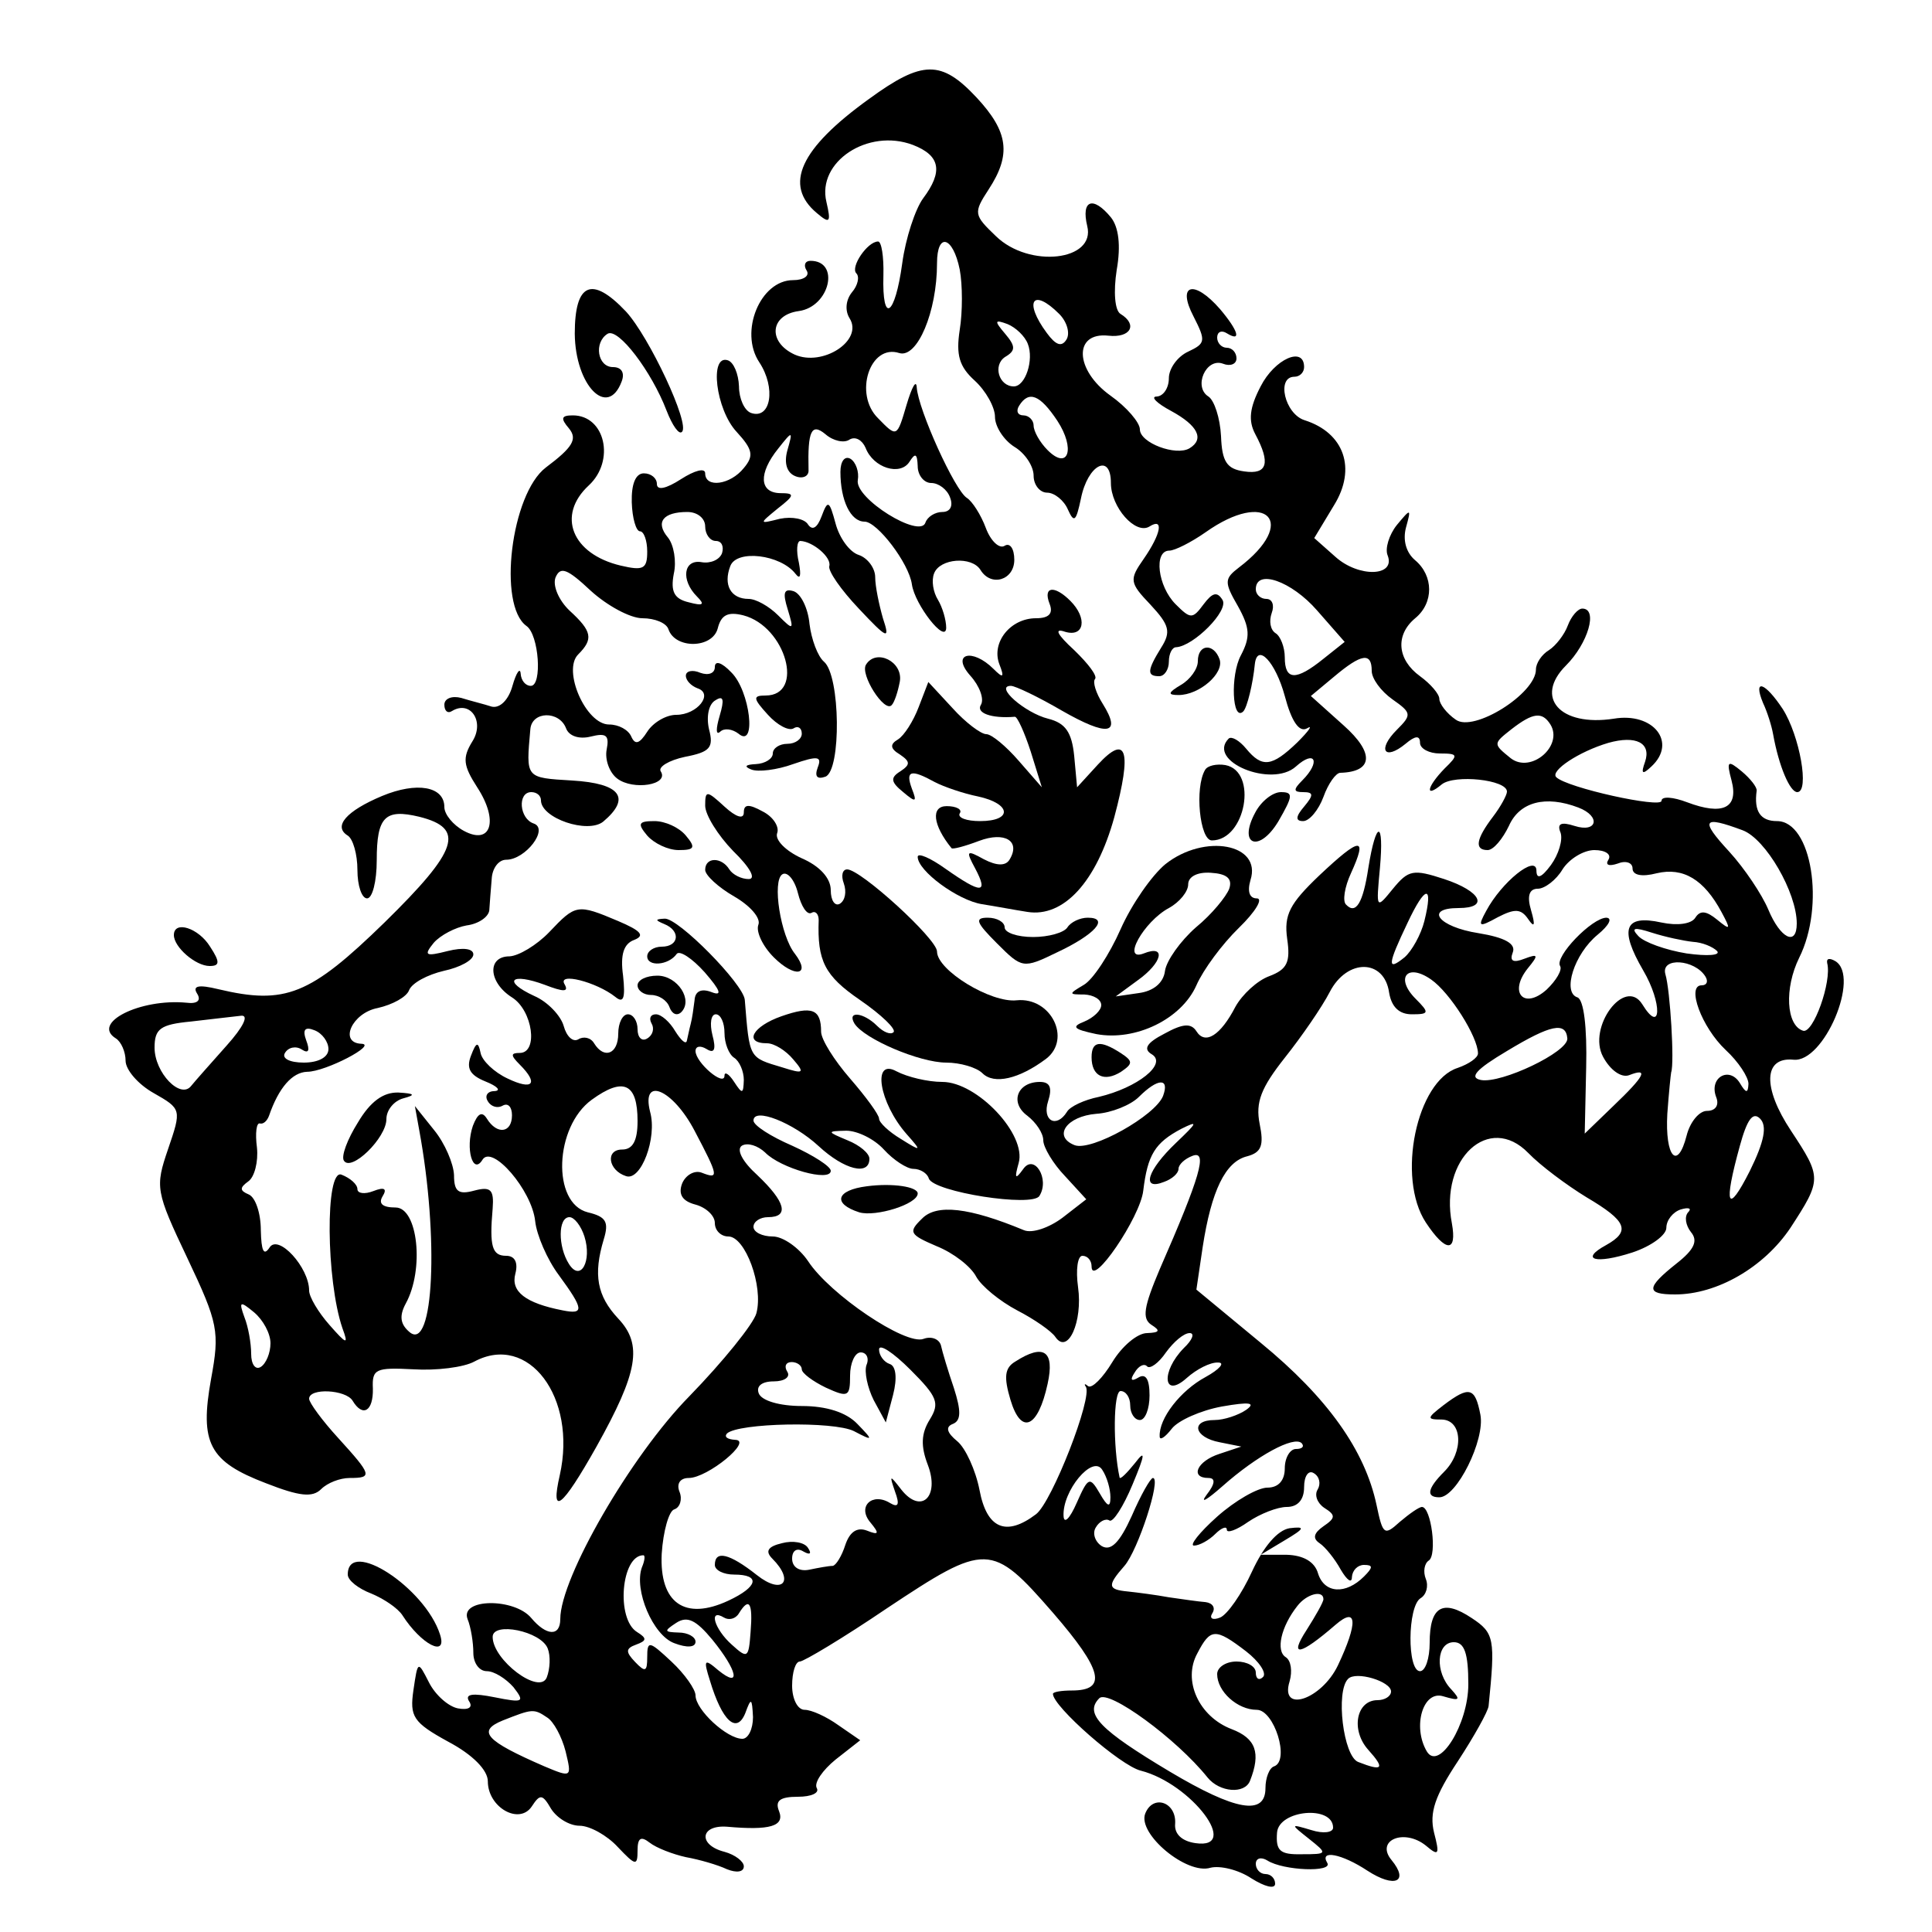 <?xml version="1.0" standalone="no"?>
<!DOCTYPE svg PUBLIC "-//W3C//DTD SVG 20010904//EN"
 "http://www.w3.org/TR/2001/REC-SVG-20010904/DTD/svg10.dtd">
<svg version="1.0" xmlns="http://www.w3.org/2000/svg"
 width="200pt" height="200pt" viewBox="0 0 200 200"
 preserveAspectRatio="xMidYMid meet">
<g transform="translate(0,200) scale(0.05,-0.05)"
fill="#000000" stroke="none">
<path d="M1799 3795 c-143 -103 -177 -178 -108 -236 27 -23 30 -20 20 23 -20
83 86 153 179 118 57 -22 63 -55 21 -111 -16 -22 -36 -82 -43 -134 -15 -110
-42 -128 -39 -25 1 39 -4 70 -11 70 -22 0 -58 -53 -45 -66 7 -7 3 -25 -9 -39
-13 -16 -15 -38 -5 -54 29 -46 -56 -101 -114 -75 -56 26 -51 82 9 90 64 9 86
104 24 104 -11 0 -15 -9 -8 -20 7 -11 -6 -20 -28 -20 -68 0 -112 -107 -70
-170 35 -53 24 -119 -17 -105 -14 5 -25 30 -25 55 -1 26 -11 50 -23 54 -39 13
-25 -102 18 -148 34 -37 36 -50 15 -75 -28 -35 -80 -42 -80 -11 0 12 -22 6
-50 -12 -31 -20 -50 -24 -50 -10 0 12 -12 22 -27 22 -17 0 -26 -22 -25 -60 1
-33 9 -60 17 -60 8 0 15 -19 15 -42 0 -36 -8 -40 -55 -29 -101 24 -133 104
-66 166 55 51 34 145 -33 145 -24 0 -26 -6 -8 -27 18 -22 8 -39 -48 -81 -72
-55 -100 -285 -40 -328 26 -18 33 -124 9 -124 -11 0 -20 11 -21 25 -1 14 -9 3
-17 -25 -8 -29 -26 -47 -43 -43 -15 5 -44 12 -63 18 -19 5 -35 -1 -35 -14 0
-13 7 -19 16 -13 38 23 68 -22 42 -63 -21 -34 -19 -50 10 -95 45 -69 29 -121
-28 -90 -22 12 -40 34 -40 49 0 43 -57 53 -129 23 -74 -31 -102 -63 -71 -82
11 -7 20 -39 20 -71 0 -33 9 -59 20 -59 11 0 20 35 20 79 0 90 17 107 88 90
96 -24 81 -69 -72 -219 -154 -150 -205 -171 -344 -138 -41 10 -54 7 -44 -9 9
-14 1 -22 -22 -19 -96 9 -198 -42 -146 -74 11 -7 20 -28 20 -46 0 -19 26 -49
58 -67 58 -33 58 -34 30 -116 -27 -79 -26 -87 40 -226 64 -135 67 -152 49
-250 -24 -133 -4 -171 114 -216 69 -27 96 -30 114 -12 13 13 39 23 59 23 48 0
46 6 -24 83 -33 36 -60 73 -60 81 0 23 76 19 90 -4 21 -35 43 -22 42 25 -2 41
6 44 84 40 47 -3 104 4 126 16 112 60 213 -74 177 -235 -20 -87 4 -69 76 59
86 154 96 211 45 265 -44 47 -52 91 -30 164 11 36 5 47 -33 56 -75 19 -69 177
8 233 66 48 95 34 95 -44 0 -41 -10 -59 -32 -59 -35 0 -29 -43 8 -55 31 -11
65 79 50 133 -19 75 47 47 92 -39 50 -95 51 -101 15 -87 -15 6 -34 -5 -41 -23
-8 -22 1 -36 28 -43 22 -6 40 -23 40 -38 0 -16 13 -28 28 -28 35 0 73 -103 58
-159 -6 -22 -69 -100 -139 -172 -121 -123 -267 -376 -267 -461 0 -37 -29 -35
-60 2 -35 42 -148 41 -132 -2 7 -17 12 -49 12 -70 0 -21 12 -38 28 -38 15 0
39 -15 55 -33 24 -31 21 -33 -39 -21 -45 9 -62 7 -53 -8 9 -13 -1 -19 -23 -15
-20 4 -47 28 -60 54 -23 45 -23 45 -32 -16 -8 -55 -1 -67 72 -107 51 -27 82
-59 82 -82 0 -54 65 -91 91 -52 17 26 22 26 40 -5 12 -19 38 -35 59 -35 21 0
57 -20 79 -44 37 -39 41 -40 41 -7 0 26 7 30 25 16 14 -11 48 -24 75 -30 28
-5 66 -16 85 -25 20 -8 35 -6 35 6 0 10 -18 24 -40 30 -55 14 -51 56 5 52 89
-8 120 1 108 32 -9 22 2 30 39 30 28 0 45 8 39 18 -6 11 12 37 39 59 l51 40
-45 31 c-25 18 -56 32 -70 32 -15 0 -26 23 -26 50 0 28 7 50 16 50 8 0 90 49
180 110 206 137 217 137 344 -9 103 -119 113 -161 39 -161 -22 0 -39 -3 -39
-7 0 -26 140 -149 182 -159 105 -27 208 -164 113 -150 -28 4 -44 19 -42 40 3
45 -46 62 -62 21 -16 -42 86 -127 135 -112 20 5 58 -4 85 -22 27 -17 49 -23
49 -11 0 11 -9 20 -20 20 -11 0 -20 10 -20 21 0 12 11 15 24 7 33 -21 136 -25
124 -5 -17 28 30 19 83 -16 57 -37 87 -23 50 22 -34 41 26 66 71 30 27 -23 29
-19 17 27 -10 41 2 76 49 147 34 52 63 104 64 115 14 139 12 151 -35 182 -60
40 -87 24 -87 -51 0 -33 -9 -59 -20 -59 -27 0 -26 134 1 151 12 7 17 25 11 40
-6 15 -3 32 6 38 18 11 5 111 -14 111 -6 0 -26 -14 -46 -31 -32 -29 -35 -27
-48 35 -24 113 -101 222 -240 336 l-133 110 13 88 c18 117 47 177 92 188 30 8
35 23 26 67 -9 45 3 75 52 137 35 44 77 105 93 136 36 70 113 69 123 -1 5 -30
21 -45 47 -45 36 0 37 3 8 32 -43 43 -18 75 32 40 39 -27 97 -119 97 -153 0
-9 -19 -22 -42 -30 -85 -27 -127 -227 -66 -320 41 -62 65 -63 54 -2 -26 134
77 229 158 146 25 -26 80 -67 121 -92 83 -49 92 -70 40 -99 -55 -30 -22 -40
55 -15 39 13 70 36 70 51 0 16 14 33 30 38 17 5 23 2 15 -6 -8 -9 -5 -27 6
-41 15 -18 7 -36 -30 -65 -63 -50 -64 -64 -3 -64 87 0 184 56 239 138 65 100
65 104 1 201 -59 89 -57 153 5 147 63 -7 139 172 87 204 -12 7 -19 6 -17 -4
10 -38 -29 -147 -50 -140 -35 11 -39 88 -8 151 54 108 26 283 -46 283 -34 0
-48 20 -42 63 1 7 -13 25 -31 40 -29 24 -32 22 -21 -19 15 -57 -18 -73 -92
-45 -29 11 -53 13 -53 3 0 -16 -196 27 -218 49 -13 13 47 53 108 71 57 16 89
0 76 -39 -9 -25 -6 -28 13 -10 54 50 4 113 -78 99 -111 -17 -165 44 -99 110
46 46 67 118 34 118 -9 0 -23 -16 -30 -35 -7 -19 -25 -42 -39 -51 -15 -9 -27
-27 -27 -40 0 -50 -129 -131 -166 -104 -19 13 -34 33 -34 43 0 10 -18 31 -40
47 -47 34 -52 85 -10 120 39 32 38 88 0 120 -19 16 -26 42 -19 68 11 40 10 40
-19 5 -16 -20 -25 -49 -19 -63 17 -44 -60 -46 -108 -3 l-44 39 41 68 c47 76
21 150 -61 176 -41 13 -59 90 -21 90 11 0 20 9 20 20 0 44 -61 17 -90 -40 -23
-44 -26 -71 -11 -99 32 -60 25 -84 -23 -77 -36 5 -46 20 -48 73 -2 38 -14 74
-26 82 -32 20 -5 81 30 68 15 -6 28 -1 28 11 0 12 -9 22 -20 22 -11 0 -20 10
-20 21 0 12 9 16 20 9 31 -19 24 5 -14 50 -54 62 -90 52 -55 -15 26 -51 25
-56 -11 -73 -22 -10 -40 -35 -40 -55 0 -20 -11 -37 -25 -38 -14 0 0 -14 30
-30 55 -30 69 -58 38 -77 -28 -17 -103 11 -103 39 0 14 -27 46 -61 70 -74 53
-77 132 -4 124 46 -5 61 23 25 45 -12 7 -15 46 -8 91 9 51 4 89 -12 109 -37
45 -62 36 -49 -18 18 -72 -120 -88 -189 -21 -46 44 -47 48 -15 97 47 72 41
119 -25 190 -73 78 -112 78 -223 -3z m188 -353 c6 -32 6 -88 0 -125 -8 -52 -1
-76 31 -105 23 -21 42 -55 42 -75 0 -20 18 -48 40 -62 22 -13 40 -40 40 -60 0
-19 13 -35 28 -35 15 0 35 -16 43 -35 13 -29 17 -24 27 23 14 70 62 95 62 32
0 -50 51 -108 80 -90 30 19 24 -15 -12 -67 -30 -43 -30 -49 14 -95 39 -42 43
-56 22 -89 -29 -47 -30 -59 -4 -59 11 0 20 14 20 30 0 17 7 30 15 30 36 2 110
76 96 98 -11 18 -21 15 -39 -9 -23 -31 -27 -31 -58 0 -37 37 -46 111 -13 111
11 0 45 17 75 38 127 90 193 21 69 -73 -30 -23 -31 -30 -2 -80 25 -45 26 -64
6 -102 -22 -41 -18 -138 5 -116 8 8 20 57 24 98 5 45 43 4 62 -66 14 -53 30
-76 46 -67 13 8 4 -5 -20 -29 -53 -51 -73 -53 -106 -13 -14 17 -30 26 -36 21
-47 -47 89 -103 139 -58 40 36 52 10 13 -29 -19 -19 -18 -24 2 -24 22 0 22 -6
2 -30 -18 -21 -18 -30 -2 -30 13 0 32 23 42 50 10 28 26 50 35 50 68 2 71 41
7 98 l-68 61 48 40 c57 48 78 51 78 12 0 -16 19 -42 43 -59 40 -28 40 -32 9
-63 -41 -41 -26 -65 18 -29 20 17 30 18 30 2 0 -12 19 -22 41 -22 38 0 39 -3
10 -31 -37 -38 -42 -63 -6 -33 26 21 135 10 135 -15 0 -7 -13 -31 -29 -52 -35
-46 -39 -69 -11 -69 12 0 31 23 44 50 22 50 76 64 144 38 47 -18 39 -53 -8
-38 -28 9 -37 5 -29 -14 5 -15 -4 -45 -20 -67 -20 -27 -30 -30 -30 -11 -1 33
-72 -24 -104 -84 -18 -33 -16 -35 24 -13 35 18 48 18 63 -4 13 -19 15 -13 6
18 -9 30 -4 45 14 45 14 0 38 18 51 40 14 22 44 40 66 40 23 0 36 -9 29 -20
-7 -11 1 -14 19 -8 17 7 31 2 31 -10 0 -14 19 -18 50 -10 55 13 98 -13 134
-80 20 -37 19 -39 -9 -16 -22 18 -35 20 -45 4 -8 -13 -37 -17 -70 -10 -77 17
-88 -13 -38 -99 40 -68 38 -135 -2 -70 -36 57 -114 -48 -81 -109 15 -28 38
-44 54 -38 41 16 33 -1 -33 -64 l-59 -57 3 137 c2 84 -5 140 -18 145 -32 10
-7 90 42 130 23 19 31 34 18 35 -30 0 -108 -81 -96 -100 5 -8 -8 -30 -28 -49
-47 -42 -79 -6 -39 44 23 28 22 31 -7 20 -23 -9 -31 -5 -24 13 7 18 -16 31
-71 40 -83 13 -113 52 -41 52 64 0 46 35 -30 60 -64 21 -74 19 -106 -20 -35
-43 -35 -43 -27 43 9 100 -8 100 -24 0 -11 -73 -26 -97 -46 -76 -8 7 -3 37 10
65 35 77 20 76 -65 -4 -62 -59 -74 -82 -67 -132 7 -48 0 -63 -37 -77 -25 -9
-56 -38 -70 -63 -31 -60 -63 -80 -81 -51 -11 17 -28 16 -66 -5 -37 -19 -45
-32 -26 -43 32 -20 -30 -69 -110 -88 -30 -6 -60 -20 -66 -31 -22 -35 -52 -18
-39 22 9 28 4 40 -17 40 -47 0 -63 -43 -26 -70 18 -14 33 -36 33 -51 0 -14 20
-48 45 -74 l44 -48 -49 -38 c-28 -21 -63 -33 -80 -26 -113 47 -181 55 -211 24
-29 -28 -26 -33 30 -57 35 -14 71 -42 82 -63 11 -20 49 -51 85 -70 35 -18 71
-43 79 -55 26 -38 57 32 47 103 -5 36 -1 65 9 65 11 0 19 -10 19 -22 0 -46
101 102 107 157 9 74 24 99 79 128 36 18 33 13 -11 -29 -60 -57 -73 -100 -25
-81 17 6 30 18 30 27 0 9 13 21 29 27 32 12 16 -43 -68 -235 -33 -78 -37 -102
-17 -115 19 -12 17 -16 -9 -17 -20 0 -52 -27 -72 -60 -20 -33 -42 -55 -50 -50
-7 6 -9 5 -5 -1 15 -21 -70 -239 -103 -264 -62 -47 -102 -30 -117 50 -8 41
-29 87 -46 101 -22 18 -25 30 -9 36 17 7 17 27 2 74 -12 35 -24 75 -27 89 -4
13 -20 19 -36 13 -37 -14 -194 92 -239 161 -19 28 -52 51 -73 51 -22 0 -40 9
-40 20 0 11 14 20 30 20 45 0 36 32 -22 87 -31 28 -44 53 -32 61 12 7 33 0 48
-14 32 -33 136 -62 136 -38 0 9 -36 32 -80 52 -44 19 -80 42 -80 52 0 28 82
-4 135 -53 53 -49 105 -62 105 -26 0 11 -20 28 -45 38 -43 18 -44 19 -3 20 23
0 58 -17 78 -39 20 -22 48 -40 61 -40 14 0 29 -9 32 -20 10 -28 215 -60 229
-36 22 35 -11 89 -34 55 -16 -22 -18 -19 -9 13 17 59 -86 168 -158 168 -30 0
-72 10 -95 22 -51 28 -36 -65 21 -130 32 -36 31 -37 -12 -10 -25 15 -45 34
-45 42 0 8 -27 45 -60 83 -33 38 -60 81 -60 97 0 47 -19 54 -82 32 -60 -21
-79 -56 -30 -56 15 0 39 -15 54 -33 25 -29 22 -31 -22 -17 -70 21 -68 17 -78
140 -3 33 -138 170 -166 168 -20 -1 -20 -3 -1 -11 35 -14 31 -47 -5 -47 -16 0
-30 -9 -30 -20 0 -22 44 -19 61 5 6 8 32 -9 58 -38 33 -38 37 -50 14 -41 -21
8 -34 2 -35 -17 -2 -16 -5 -38 -8 -49 -3 -11 -6 -27 -8 -35 -2 -8 -12 1 -24
20 -11 19 -29 35 -40 35 -11 0 -15 -8 -9 -19 6 -10 3 -24 -9 -31 -11 -7 -20 2
-20 19 0 17 -9 31 -20 31 -11 0 -20 -18 -20 -40 0 -42 -29 -54 -50 -20 -7 12
-22 15 -33 8 -11 -6 -24 6 -30 28 -6 21 -33 50 -61 62 -67 31 -48 49 22 23 39
-15 50 -15 41 1 -16 26 66 5 105 -26 17 -14 21 -3 16 44 -6 43 1 66 23 74 23
9 14 19 -33 39 -85 36 -88 35 -143 -23 -26 -27 -63 -49 -82 -50 -47 0 -44 -54
5 -85 43 -27 55 -115 16 -115 -19 0 -19 -5 0 -24 40 -40 27 -54 -25 -29 -28
13 -53 37 -56 53 -5 24 -9 23 -20 -6 -10 -26 -2 -40 30 -53 25 -10 33 -19 19
-20 -15 0 -21 -10 -14 -21 7 -12 21 -15 31 -9 11 6 19 -3 19 -20 0 -37 -31
-41 -52 -7 -10 16 -19 11 -29 -15 -16 -47 0 -103 20 -70 20 32 102 -63 109
-127 3 -29 25 -80 49 -112 52 -71 53 -82 8 -73 -77 15 -108 39 -98 76 6 23 -1
37 -19 37 -29 0 -35 19 -28 98 3 39 -4 46 -38 37 -33 -9 -42 -2 -42 32 -1 24
-19 66 -41 93 l-40 50 9 -50 c41 -222 30 -460 -20 -418 -19 16 -22 33 -8 59
39 71 25 199 -21 199 -27 0 -36 8 -27 23 10 16 4 20 -19 11 -18 -7 -33 -5 -33
4 0 10 -15 23 -33 30 -34 13 -32 -219 2 -318 13 -35 9 -34 -27 7 -23 26 -42
58 -42 71 0 48 -64 118 -82 89 -12 -18 -17 -7 -18 36 0 35 -11 68 -25 74 -19
8 -19 14 -1 27 13 9 21 41 18 70 -4 30 -1 52 6 50 7 -2 15 5 19 16 20 58 48
90 79 91 38 0 147 57 112 58 -47 2 -19 64 34 74 31 7 60 23 65 37 6 15 38 32
72 40 33 7 61 22 61 34 0 12 -21 15 -53 7 -47 -12 -50 -9 -29 17 14 16 45 32
68 36 24 3 45 17 47 31 1 14 3 43 5 65 1 22 14 40 30 40 40 0 89 64 57 75 -30
10 -34 65 -5 65 11 0 20 -7 20 -17 0 -37 97 -70 129 -44 58 49 36 79 -64 85
-98 6 -96 4 -87 106 3 38 60 39 74 2 6 -16 27 -23 51 -17 32 8 39 3 33 -27 -4
-21 6 -48 22 -60 33 -25 108 -13 90 15 -6 9 17 23 50 30 52 10 60 19 50 57 -6
26 -1 52 13 60 17 11 19 2 9 -32 -8 -27 -8 -41 1 -33 8 8 25 6 38 -4 38 -32
24 89 -15 127 -20 21 -34 25 -34 11 0 -13 -13 -18 -30 -12 -16 7 -30 4 -30 -6
0 -10 11 -21 24 -26 34 -11 0 -55 -44 -55 -21 0 -48 -16 -60 -35 -16 -25 -25
-28 -33 -10 -6 14 -26 25 -46 25 -48 0 -97 112 -64 145 32 32 29 48 -18 91
-22 21 -35 51 -29 68 10 24 24 19 73 -27 34 -31 82 -57 107 -57 26 0 50 -10
54 -23 14 -41 91 -40 102 2 7 28 21 35 53 27 88 -23 128 -166 46 -166 -27 0
-26 -6 5 -40 19 -21 43 -34 53 -28 9 6 17 1 17 -11 0 -11 -13 -21 -30 -21 -16
0 -30 -9 -30 -20 0 -11 -16 -21 -35 -22 -22 -1 -25 -5 -10 -11 14 -6 54 -1 87
11 52 18 60 16 51 -7 -7 -19 -1 -25 16 -19 33 13 31 209 -3 238 -13 11 -26 46
-30 78 -3 33 -18 63 -33 68 -20 6 -23 -3 -12 -38 13 -43 12 -44 -20 -12 -19
19 -46 34 -61 34 -37 0 -53 29 -38 68 13 35 104 24 135 -16 10 -13 12 -4 7 23
-6 25 -4 45 3 45 26 -1 65 -34 60 -52 -3 -10 24 -49 61 -88 60 -64 65 -65 50
-20 -8 28 -16 66 -16 85 0 19 -16 40 -34 46 -19 6 -40 35 -48 65 -13 48 -16
50 -29 15 -9 -24 -19 -30 -28 -17 -7 12 -33 17 -58 12 -44 -11 -44 -11 -5 21
36 28 36 32 5 32 -43 1 -45 41 -4 92 30 38 31 38 19 -4 -7 -26 -1 -46 17 -53
15 -6 28 0 27 13 -2 81 6 98 35 74 16 -14 39 -19 50 -11 12 7 26 -1 33 -17 16
-42 72 -59 91 -29 12 19 16 17 17 -9 0 -19 13 -35 28 -35 15 0 33 -13 39 -30
7 -18 0 -30 -16 -30 -15 0 -31 -10 -35 -22 -11 -34 -147 50 -140 88 3 17 -4
37 -15 44 -12 7 -21 -5 -21 -27 0 -59 21 -103 50 -103 26 0 92 -86 98 -130 6
-42 70 -124 71 -90 0 17 -8 43 -17 58 -10 16 -14 40 -8 55 12 31 78 36 96 7
22 -36 70 -21 70 21 0 23 -9 36 -20 29 -11 -7 -29 10 -39 37 -10 27 -28 55
-39 62 -25 15 -101 183 -104 229 -1 17 -10 1 -21 -36 -20 -68 -20 -68 -59 -28
-51 50 -17 155 44 135 37 -11 78 85 78 186 0 65 33 56 47 -13z m206 -92 c16
-16 23 -40 15 -53 -10 -16 -22 -12 -41 14 -48 65 -29 94 26 39z m-65 -62 c13
-33 -5 -88 -29 -88 -31 0 -44 44 -18 61 22 13 22 22 0 48 -23 27 -22 30 5 20
17 -7 36 -25 42 -41z m61 -159 c38 -58 23 -104 -20 -61 -16 16 -29 39 -29 51
0 11 -10 21 -21 21 -12 0 -16 9 -9 20 20 32 43 23 79 -31z m-729 -219 c0 -16
10 -30 22 -30 12 0 17 -11 13 -25 -5 -14 -24 -22 -42 -19 -38 7 -44 -37 -10
-71 17 -17 13 -20 -17 -12 -30 7 -38 22 -31 59 6 26 0 60 -12 75 -27 32 -10
53 40 53 21 0 37 -13 37 -30z m1267 -174 l57 -65 -44 -35 c-57 -46 -80 -45
-80 3 0 21 -9 44 -19 50 -11 7 -14 25 -8 42 6 16 1 29 -11 29 -12 0 -22 9 -22
20 0 43 74 17 127 -44z m483 -236 c27 -44 -40 -102 -82 -70 -37 30 -37 30 1
60 45 35 64 37 81 10z m398 -219 c48 -18 112 -129 112 -193 0 -48 -34 -31 -59
29 -13 31 -49 85 -81 120 -61 66 -55 75 28 44z m-659 -188 c-7 -28 -26 -62
-41 -75 -37 -30 -35 -15 6 71 37 79 54 81 35 4z m556 -43 c19 -1 41 -10 50
-19 8 -9 -20 -11 -63 -5 -43 7 -88 23 -100 36 -16 17 -9 19 28 7 28 -9 66 -17
85 -19z m26 -72 c6 -10 3 -18 -8 -18 -32 0 0 -87 50 -134 26 -24 47 -56 47
-70 -1 -20 -5 -20 -18 2 -22 35 -64 11 -49 -29 7 -17 -1 -29 -19 -29 -16 0
-35 -23 -42 -51 -19 -74 -45 -44 -40 45 3 42 7 81 8 86 7 19 -2 170 -12 203
-10 36 61 31 83 -5z m-3062 -143 c-32 -36 -65 -73 -73 -83 -22 -29 -76 27 -76
79 0 39 12 48 75 54 41 5 88 10 104 12 17 2 5 -23 -30 -62z m1031 26 c0 -21 9
-44 20 -51 11 -7 20 -28 20 -46 -1 -29 -3 -30 -20 -4 -11 17 -20 22 -20 13 0
-24 -60 27 -60 51 0 10 10 12 23 4 16 -10 20 -1 12 29 -6 24 -3 43 7 43 10 0
18 -17 18 -39z m-820 -33 c0 -17 -21 -28 -51 -28 -30 0 -46 9 -39 20 7 12 23
15 35 7 14 -9 17 -2 9 19 -8 22 -3 29 17 21 16 -6 29 -24 29 -39z m2565 22 c2
-28 -137 -94 -179 -86 -25 5 -10 22 54 60 91 55 122 61 125 26z m-837 -119
c-16 -41 -148 -115 -183 -102 -46 18 -17 60 45 65 31 2 71 18 88 35 39 39 64
40 50 2z m1215 -155 c-47 -93 -55 -72 -21 51 15 55 27 72 42 57 15 -15 9 -47
-21 -108z m-2413 -136 c16 -51 -8 -95 -32 -57 -23 36 -23 97 1 97 10 0 24 -18
31 -40z m-650 -221 c0 -20 -9 -42 -20 -49 -11 -7 -20 5 -20 27 0 22 -6 56 -14
76 -12 33 -9 34 20 10 19 -16 34 -44 34 -64z m1891 -10 c-48 -49 -43 -106 6
-62 20 18 49 33 65 32 15 0 3 -14 -26 -30 -52 -28 -97 -86 -95 -123 0 -9 11
-2 25 16 13 17 60 38 104 46 57 10 71 8 50 -7 -16 -11 -46 -21 -65 -21 -51 0
-43 -36 10 -46 l45 -9 -45 -15 c-47 -15 -62 -50 -23 -50 15 0 14 -12 -4 -35
-14 -19 0 -11 33 18 71 63 148 105 164 89 6 -7 1 -12 -12 -12 -12 0 -23 -18
-23 -40 0 -25 -13 -40 -36 -40 -20 0 -67 -27 -104 -60 -37 -33 -58 -60 -48
-60 11 0 31 11 44 24 13 13 24 17 24 9 0 -8 20 -1 44 16 25 17 61 31 80 31 23
0 36 15 36 41 0 23 9 36 20 29 12 -7 15 -22 8 -34 -7 -11 -1 -28 14 -38 24
-15 23 -21 -2 -38 -20 -14 -23 -25 -8 -35 12 -8 32 -33 44 -55 13 -22 23 -29
23 -15 1 14 12 25 25 25 19 0 19 -5 0 -24 -38 -38 -82 -35 -95 6 -7 25 -31 38
-65 39 l-54 0 50 30 c42 25 43 29 10 25 -25 -4 -54 -38 -78 -90 -21 -46 -51
-89 -66 -95 -15 -6 -23 -2 -16 9 7 11 1 21 -14 23 -14 1 -48 6 -76 10 -27 5
-66 10 -85 12 -42 4 -43 12 -7 53 28 32 77 182 59 182 -5 0 -25 -35 -44 -79
-25 -55 -43 -73 -62 -62 -14 9 -20 27 -12 39 7 12 20 19 28 14 7 -5 29 29 48
75 26 62 27 73 5 44 -17 -21 -31 -35 -32 -30 -14 64 -13 179 2 179 11 0 20
-13 20 -30 0 -16 9 -30 20 -30 11 0 20 23 20 51 0 34 -8 46 -23 37 -15 -9 -18
-5 -8 10 8 14 20 20 26 13 6 -6 24 7 39 29 16 22 37 40 49 40 11 0 6 -14 -12
-31z m-526 -148 c-18 -29 -19 -55 -4 -94 25 -66 -14 -103 -55 -51 -24 31 -25
31 -13 -4 10 -27 7 -34 -10 -24 -37 23 -69 -7 -41 -40 19 -23 18 -27 -7 -17
-21 8 -36 -3 -45 -30 -7 -22 -19 -42 -26 -43 -8 0 -30 -4 -49 -8 -21 -4 -35 6
-35 23 0 17 10 23 23 15 14 -8 18 -5 10 7 -7 12 -32 16 -54 10 -30 -7 -35 -17
-20 -32 47 -47 21 -76 -32 -34 -57 45 -87 52 -87 21 0 -11 18 -20 40 -20 55 0
50 -25 -12 -54 -90 -42 -143 -5 -138 97 3 47 15 89 26 92 12 4 17 21 11 36 -7
17 1 29 19 29 39 0 134 78 96 79 -16 1 -23 6 -17 13 23 22 221 26 263 5 40
-21 41 -20 7 15 -23 24 -64 37 -115 37 -46 0 -83 11 -89 26 -6 15 6 25 31 25
22 0 35 9 28 20 -7 11 -3 20 9 20 11 0 21 -7 21 -15 0 -8 23 -25 50 -38 46
-21 50 -19 50 25 0 26 10 48 22 48 12 0 18 -12 12 -26 -5 -14 2 -47 15 -73
l25 -46 15 57 c9 35 6 60 -7 64 -12 4 -22 18 -22 30 0 13 29 -6 65 -42 56 -56
61 -69 40 -103z m374 -161 c0 -22 -6 -20 -22 8 -21 36 -24 34 -48 -20 -14 -32
-26 -44 -27 -27 -3 52 60 128 80 96 10 -15 17 -40 17 -57z m-970 -145 c-17
-47 23 -141 67 -157 26 -10 44 -9 44 3 0 10 -16 19 -35 19 -30 1 -31 3 -5 20
23 15 41 6 75 -35 52 -64 60 -102 12 -63 -29 25 -31 22 -17 -22 25 -83 55
-111 73 -67 12 33 14 32 16 -8 0 -25 -10 -45 -22 -45 -32 0 -97 60 -97 90 0
12 -22 44 -50 70 -46 43 -50 44 -50 9 0 -30 -4 -32 -25 -10 -20 21 -20 28 2
36 22 8 23 13 2 26 -44 27 -33 159 13 159 4 0 3 -11 -3 -25z m1411 -66 c0 -6
-16 -34 -35 -64 -37 -57 -14 -53 60 11 45 39 47 5 5 -84 -34 -71 -121 -100
-100 -33 6 21 3 43 -8 50 -21 13 -10 63 24 106 19 25 54 34 54 14z m-1186 -68
c-4 -54 -6 -56 -39 -26 -36 32 -49 76 -16 56 10 -6 24 -3 31 9 21 34 29 22 24
-39z m-420 -34 c6 -15 5 -42 -2 -60 -15 -37 -112 36 -112 84 0 32 100 12 114
-24z m1446 -6 c27 -21 43 -45 35 -53 -8 -8 -15 -4 -15 9 0 13 -18 23 -40 23
-22 0 -40 -12 -40 -26 0 -36 42 -74 82 -74 36 0 69 -105 36 -117 -10 -3 -18
-24 -18 -45 0 -58 -62 -47 -198 34 -144 86 -178 120 -146 152 19 19 160 -84
224 -164 25 -31 77 -35 88 -7 23 58 12 88 -38 107 -68 26 -102 101 -71 157 27
52 37 53 101 4z m460 -68 c0 -83 -61 -181 -86 -139 -30 51 -8 127 34 114 34
-10 37 -8 17 14 -35 36 -31 98 5 98 22 0 30 -23 30 -87z m-160 -15 c0 -10 -13
-18 -28 -18 -44 0 -56 -62 -19 -103 35 -39 30 -45 -21 -25 -31 12 -47 146 -21
172 16 17 89 -5 89 -26z m-1747 -54 c13 -8 30 -39 38 -70 13 -54 13 -55 -44
-31 -122 53 -140 73 -86 95 61 24 64 25 92 6z m1627 -228 c0 -10 -20 -13 -45
-5 -44 13 -44 13 -5 -18 39 -31 39 -32 -15 -32 -45 -1 -54 7 -51 45 4 47 116
57 116 10z"/>
<path d="M2173 2750 c8 -20 -1 -30 -28 -30 -53 0 -93 -50 -76 -95 11 -28 8
-30 -12 -10 -44 44 -89 32 -48 -14 19 -21 29 -48 22 -60 -11 -17 21 -29 70
-25 5 1 20 -32 33 -72 l23 -74 -48 55 c-26 30 -56 55 -67 55 -11 0 -43 24 -70
54 l-50 54 -20 -52 c-11 -29 -30 -59 -43 -67 -17 -10 -16 -19 4 -31 22 -15 22
-21 1 -35 -21 -13 -20 -22 6 -43 26 -22 29 -21 18 7 -14 38 -2 41 47 14 19
-10 60 -24 90 -30 69 -15 72 -51 4 -51 -28 0 -47 7 -42 16 6 8 -7 15 -27 15
-33 0 -29 -39 10 -87 2 -3 28 4 57 15 53 20 87 0 63 -39 -8 -13 -26 -13 -53 1
-36 20 -38 18 -18 -19 28 -53 13 -53 -61 -1 -32 23 -58 34 -58 25 0 -29 83
-90 133 -98 26 -4 68 -12 94 -16 75 -12 143 62 180 196 37 138 26 174 -34 109
l-43 -47 -6 65 c-5 49 -18 68 -54 77 -48 12 -112 68 -77 68 9 0 57 -23 105
-51 96 -55 125 -50 85 14 -14 22 -21 45 -16 51 6 6 -14 32 -43 60 -36 33 -42
46 -19 38 40 -12 47 28 11 64 -33 33 -57 30 -43 -6z"/>
<path d="M2480 2631 c0 -16 -16 -38 -35 -49 -27 -16 -28 -21 -5 -21 43 0 95
45 85 74 -12 34 -45 32 -45 -4z"/>
<path d="M1793 2624 c-13 -20 38 -100 53 -84 6 6 13 28 17 49 7 41 -49 69 -70
35z"/>
<path d="M2495 2406 c-22 -37 -11 -146 14 -146 70 0 96 143 28 156 -18 3 -37
-1 -42 -10z"/>
<path d="M1460 2332 c0 -19 26 -61 58 -94 35 -34 48 -58 32 -58 -15 0 -33 9
-40 20 -16 26 -50 26 -50 -1 0 -11 27 -36 60 -55 33 -19 56 -45 50 -59 -5 -14
9 -44 32 -67 43 -43 78 -38 44 7 -30 37 -48 152 -26 165 10 6 25 -11 32 -39 7
-28 19 -46 28 -41 8 5 15 -2 15 -15 -3 -84 12 -115 85 -165 45 -31 76 -61 70
-67 -6 -6 -21 0 -34 13 -28 28 -63 32 -47 5 20 -32 135 -81 190 -81 29 0 63
-10 75 -22 24 -24 76 -12 132 30 53 41 10 128 -61 121 -53 -6 -165 62 -165
101 0 26 -158 170 -186 170 -10 0 -13 -13 -7 -29 6 -17 3 -35 -8 -42 -10 -6
-19 6 -19 28 0 25 -23 50 -60 66 -33 15 -56 38 -51 52 5 13 -8 34 -30 45 -29
16 -39 15 -39 -2 0 -15 -16 -10 -40 12 -37 34 -40 34 -40 2z"/>
<path d="M2599 2318 c-37 -68 8 -85 48 -18 30 52 31 60 5 60 -17 0 -41 -19
-53 -42z"/>
<path d="M1340 2270 c14 -16 43 -30 65 -30 33 0 36 5 15 30 -14 17 -43 30 -65
30 -33 0 -36 -5 -15 -30z"/>
<path d="M2413 2211 c-28 -23 -70 -83 -93 -135 -23 -52 -57 -104 -76 -115 -32
-19 -32 -20 1 -20 19 -1 35 -10 35 -22 0 -11 -16 -26 -35 -34 -28 -11 -22 -16
25 -26 81 -15 176 31 207 101 14 32 53 85 88 119 34 33 51 61 37 61 -15 0 -20
14 -13 38 24 75 -95 97 -176 33z m132 -51 c-6 -16 -36 -53 -69 -80 -32 -28
-61 -69 -64 -90 -3 -25 -24 -42 -54 -46 l-48 -7 45 33 c52 37 60 75 13 56 -47
-18 0 66 52 94 22 12 40 34 40 49 0 16 19 26 47 24 33 -2 45 -12 38 -33z"/>
<path d="M2064 2047 c52 -52 54 -53 124 -19 79 37 110 72 64 72 -16 0 -35 -9
-42 -20 -7 -11 -39 -20 -71 -20 -33 0 -59 9 -59 20 0 11 -16 20 -35 20 -28 0
-24 -10 19 -53z"/>
<path d="M1320 1960 c0 -11 13 -20 28 -20 16 0 33 -11 38 -25 5 -14 15 -19 24
-11 26 25 -7 76 -49 76 -23 0 -41 -9 -41 -20z"/>
<path d="M2260 1811 c0 -39 26 -52 61 -30 25 17 25 22 -1 39 -42 27 -60 25
-60 -9z"/>
<path d="M741 1676 c-22 -35 -35 -70 -29 -79 15 -24 88 47 88 86 0 19 16 38
35 43 26 7 24 10 -10 12 -31 1 -58 -18 -84 -62z"/>
<path d="M1795 1544 c-64 -8 -72 -36 -16 -54 34 -10 121 17 121 39 0 14 -52
22 -105 15z"/>
<path d="M2102 1181 c-22 -13 -24 -32 -10 -79 22 -74 57 -59 77 33 15 68 -8
84 -67 46z"/>
<path d="M1190 3309 c1 -107 68 -176 97 -99 7 18 0 30 -18 30 -32 0 -40 51
-11 69 22 13 91 -78 122 -159 12 -31 26 -51 32 -44 17 16 -68 197 -116 249
-71 75 -106 59 -106 -46z"/>
<path d="M3650 2545 c9 -19 18 -48 21 -65 12 -67 35 -120 50 -120 26 0 5 117
-30 172 -37 56 -62 64 -41 13z"/>
<path d="M360 2064 c0 -25 45 -64 74 -64 21 0 22 8 1 40 -24 39 -75 55 -75 24z"/>
<path d="M2989 1091 c-35 -27 -36 -30 -4 -30 43 -1 46 -67 5 -108 -35 -35 -38
-53 -10 -53 36 0 95 119 85 171 -11 57 -23 60 -76 20z"/>
<path d="M720 740 c0 -12 22 -29 48 -39 27 -11 56 -31 65 -45 39 -61 94 -89
78 -40 -31 97 -191 201 -191 124z"/>
</g>
</svg>
